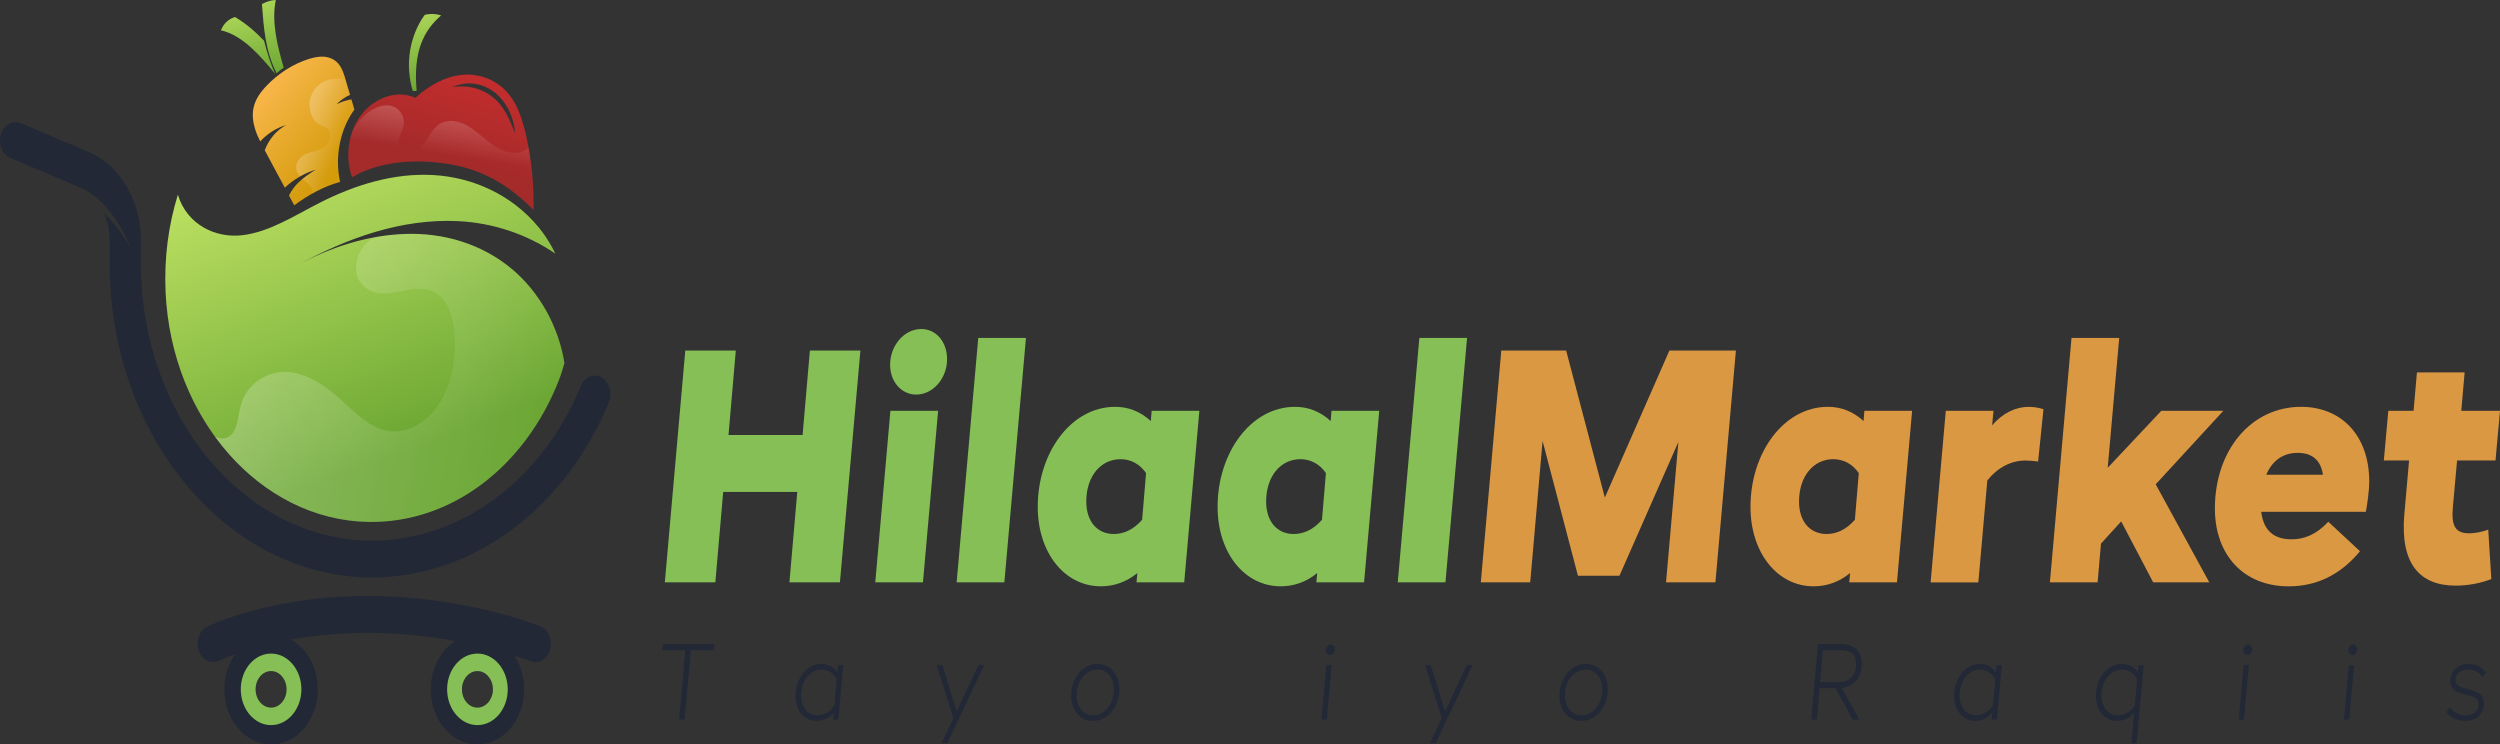 <svg width="544" height="162" viewBox="0 0 544 162" fill="none" xmlns="http://www.w3.org/2000/svg">
<rect x="0" y="0" width="544" height="162" fill="#333333" stroke="none"/>
<path d="M149.118 141.478H144.127L144.248 140.163H155.445L155.324 141.478H150.333L148.98 156.596H147.787L149.118 141.478Z" fill="#222835"/>
<path d="M173.108 151.432C173.108 147.63 175.554 144.462 178.716 144.462C180.108 144.462 181.439 145.122 182.198 146.315L182.337 144.743H183.49L182.436 156.596H181.283L181.422 155.071C180.485 156.243 179.076 156.877 177.662 156.877C175.016 156.877 173.108 154.646 173.108 151.432ZM177.879 155.634C179.232 155.634 180.624 154.928 181.556 153.546L182.055 147.819C181.357 146.432 180.108 145.706 178.755 145.706C176.17 145.706 174.301 148.218 174.301 151.315C174.301 153.965 175.832 155.634 177.879 155.634Z" fill="#222835"/>
<path d="M207.437 156.29L203.838 144.739H205.069L208.17 154.785L212.906 144.739H214.159L206.145 161.71H204.87L207.437 156.29Z" fill="#222835"/>
<path d="M233.076 151.386C233.076 147.584 235.544 144.462 238.844 144.462C241.611 144.462 243.579 146.765 243.579 149.953C243.579 153.781 241.095 156.877 237.812 156.877C235.028 156.877 233.076 154.6 233.076 151.386ZM237.872 155.634C240.44 155.634 242.387 153.147 242.387 150.045C242.387 147.512 240.934 145.706 238.787 145.706C236.203 145.706 234.273 148.218 234.273 151.294C234.269 153.848 235.704 155.634 237.872 155.634Z" fill="#222835"/>
<path d="M288.61 144.745H289.764L288.709 156.597H287.556L288.61 144.745ZM289.564 140.262C290.063 140.262 290.458 140.707 290.458 141.296C290.458 141.976 290.002 142.514 289.421 142.514C288.922 142.514 288.527 142.089 288.527 141.48C288.532 140.799 289.009 140.262 289.564 140.262Z" fill="#222835"/>
<path d="M313.708 156.29L310.108 144.739H311.34L314.441 154.785L319.176 144.739H320.429L312.415 161.71H311.141L313.708 156.29Z" fill="#222835"/>
<path d="M339.347 151.386C339.347 147.584 341.814 144.462 345.114 144.462C347.881 144.462 349.85 146.765 349.85 149.953C349.85 153.781 347.365 156.877 344.082 156.877C341.298 156.877 339.347 154.6 339.347 151.386ZM344.139 155.634C346.706 155.634 348.653 153.147 348.653 150.045C348.653 147.512 347.2 145.706 345.054 145.706C342.469 145.706 340.539 148.218 340.539 151.294C340.539 153.848 341.975 155.634 344.139 155.634Z" fill="#222835"/>
<path d="M395.575 140.163H400.866C403.451 140.163 405.125 141.76 405.125 144.39C405.125 147.538 403.373 149.416 400.771 149.697L404.591 156.596H403.16L399.4 149.743H395.94L395.341 156.596H394.127L395.575 140.163ZM400.012 148.428C402.358 148.428 403.889 147.092 403.889 144.462C403.889 142.512 402.735 141.483 400.627 141.483H396.668L396.052 148.433H400.012V148.428Z" fill="#222835"/>
<path d="M425.213 151.432C425.213 147.63 427.659 144.462 430.82 144.462C432.212 144.462 433.543 145.122 434.302 146.315L434.441 144.743H435.595L434.541 156.596H433.387L433.526 155.071C432.589 156.243 431.18 156.877 429.766 156.877C427.125 156.877 425.213 154.646 425.213 151.432ZM429.987 155.634C431.34 155.634 432.733 154.928 433.665 153.546L434.164 147.819C433.465 146.432 432.216 145.706 430.863 145.706C428.279 145.706 426.41 148.218 426.41 151.315C426.405 153.965 427.941 155.634 429.987 155.634Z" fill="#222835"/>
<path d="M456.083 151.432C456.083 147.604 458.529 144.462 461.712 144.462C463.126 144.462 464.435 145.122 465.173 146.294L465.311 144.743H466.465L464.951 161.714H463.798L464.396 155.071C463.46 156.243 462.028 156.877 460.636 156.877C458.013 156.877 456.083 154.646 456.083 151.432ZM460.853 155.634C462.206 155.634 463.598 154.928 464.531 153.546L465.029 147.794C464.353 146.432 463.082 145.706 461.747 145.706C459.162 145.706 457.271 148.218 457.271 151.315C457.276 153.965 458.828 155.634 460.853 155.634Z" fill="#222835"/>
<path d="M488.205 144.745H489.359L488.305 156.597H487.151L488.205 144.745ZM489.16 140.262C489.659 140.262 490.053 140.707 490.053 141.296C490.053 141.976 489.598 142.514 489.017 142.514C488.518 142.514 488.123 142.089 488.123 141.48C488.127 140.799 488.604 140.262 489.16 140.262Z" fill="#222835"/>
<path d="M511.099 144.745H512.253L511.199 156.597H510.045L511.099 144.745ZM512.053 140.262C512.552 140.262 512.947 140.707 512.947 141.296C512.947 141.976 512.487 142.514 511.91 142.514C511.411 142.514 511.017 142.089 511.017 141.48C511.021 140.799 511.498 140.262 512.053 140.262Z" fill="#222835"/>
<path d="M532.321 154.974L533.098 153.966C533.991 155.071 535.205 155.655 536.519 155.655C538.21 155.655 539.364 154.692 539.364 153.239C539.364 152.395 538.865 151.76 537.573 151.432L535.626 150.89C533.895 150.419 533.18 149.503 533.18 148.213C533.18 145.936 534.949 144.457 537.139 144.457C538.67 144.457 540.084 145.117 540.938 146.335L540.145 147.272C539.368 146.238 538.354 145.701 537.061 145.701C535.53 145.701 534.338 146.591 534.338 148.024C534.338 148.848 534.793 149.339 536.146 149.713L538.076 150.25C539.785 150.721 540.522 151.658 540.522 153.019C540.522 155.486 538.77 156.867 536.424 156.867C534.789 156.878 533.254 156.197 532.321 154.974Z" fill="#222835"/>
<path d="M149.119 76.273H160.112L158.525 94.651H174.644L176.231 76.273H187.224L182.766 126.718H171.777L173.486 107.046H157.367L155.658 126.718H144.665L149.119 76.273Z" fill="#85BF56"/>
<path d="M193.752 89.391H204.134L200.838 126.72H190.456L193.752 89.391ZM200.469 71.592C203.704 71.592 206.085 74.401 206.085 78.148C206.085 82.329 203.032 85.86 199.368 85.86C196.133 85.86 193.687 83.05 193.687 79.376C193.691 75.195 196.744 71.592 200.469 71.592Z" fill="#85BF56"/>
<path d="M212.866 73.536H223.248L218.547 126.719H208.165L212.866 73.536Z" fill="#85BF56"/>
<path d="M225.812 110.288C225.812 98.543 233.02 88.527 242.664 88.527C245.535 88.527 248.159 89.535 250.418 91.624L250.6 89.387H260.982L257.686 126.716H247.305L247.487 124.699C245.106 126.644 242.417 127.58 239.546 127.58C231.736 127.586 225.812 120.38 225.812 110.288ZM242.361 116.199C244.62 116.199 246.697 115.19 248.528 113.102L249.382 102.944C247.977 100.927 246.025 99.919 243.827 99.919C239.551 99.919 236.376 103.594 236.376 109.141C236.376 113.461 238.757 116.199 242.361 116.199Z" fill="#85BF56"/>
<path d="M264.949 110.288C264.949 98.543 272.157 88.527 281.801 88.527C284.672 88.527 287.296 89.535 289.555 91.624L289.737 89.387H300.119L296.823 126.716H286.441L286.623 124.699C284.243 126.644 281.554 127.58 278.683 127.58C270.873 127.586 264.949 120.38 264.949 110.288ZM281.498 116.199C283.757 116.199 285.834 115.19 287.664 113.102L288.519 102.944C287.113 100.927 285.162 99.919 282.963 99.919C278.688 99.919 275.513 103.594 275.513 109.141C275.513 113.461 277.894 116.199 281.498 116.199Z" fill="#85BF56"/>
<path d="M308.852 73.536H319.234L314.533 126.719H304.151L308.852 73.536Z" fill="#85BF56"/>
<path d="M326.684 76.273H340.791L349.216 108.269L363.263 76.273H377.734L373.276 126.718H362.53L365.218 96.166L352.395 125.28H343.358L335.665 95.951L332.976 126.718H322.226L326.684 76.273Z" fill="#DB9843"/>
<path d="M380.905 110.288C380.905 98.543 388.113 88.527 397.757 88.527C400.628 88.527 403.252 89.535 405.511 91.624L405.693 89.387H416.075L412.779 126.716H402.397L402.579 124.699C400.199 126.644 397.51 127.58 394.639 127.58C386.829 127.586 380.905 120.38 380.905 110.288ZM397.454 116.199C399.713 116.199 401.79 115.19 403.62 113.102L404.475 102.944C403.07 100.927 401.118 99.919 398.919 99.919C394.644 99.919 391.469 103.594 391.469 109.141C391.469 113.461 393.85 116.199 397.454 116.199Z" fill="#DB9843"/>
<path d="M423.405 89.391H433.786L433.483 92.564C435.742 89.898 438.613 88.531 441.423 88.531C442.399 88.531 443.5 88.674 444.658 89.038L443.496 100.425C442.399 100.281 441.48 100.21 440.747 100.21C437.694 100.21 434.762 101.653 432.442 104.534L430.486 126.73H420.104L423.405 89.391Z" fill="#DB9843"/>
<path d="M450.759 73.536H461.141L458.639 101.786L470.3 89.391H483.796L469.082 105.389L480.743 126.719H468.531L461.571 113.459L457.173 118.285L456.44 126.714H446.059L450.759 73.536Z" fill="#DB9843"/>
<path d="M481.961 110.651C481.961 97.969 489.836 88.527 500.708 88.527C509.316 88.527 515.548 94.582 515.548 104.812C515.548 106.685 515.118 109.715 514.815 111.368H492.039C492.529 115.329 494.663 117.35 498.635 117.35C501.324 117.35 503.947 116.414 506.636 113.532L513.536 119.945C509.26 125.134 504.008 127.586 498.024 127.586C488.128 127.586 481.961 120.666 481.961 110.651ZM505.47 103.297C504.98 99.981 502.967 98.543 499.975 98.543C496.619 98.543 494.359 100.416 493.136 103.297H505.47Z" fill="#DB9843"/>
<path d="M523.18 111.943L524.216 100.198H518.722L519.697 89.389H525.192L525.925 81.032H536.307L535.574 89.389H544L543.024 100.198H534.659L533.744 110.357C533.379 114.394 534.234 116.047 537.287 116.047C538.388 116.047 539.85 115.832 541.441 115.254L542.113 125.991C539.975 126.856 537.165 127.434 534.359 127.434C526.475 127.439 522.26 122.608 523.18 111.943Z" fill="#DB9843"/>
<path d="M58.987 162C53.38 162 48.817 156.616 48.817 149.999C48.817 143.382 53.38 137.998 58.987 137.998C64.594 137.998 69.156 143.382 69.156 149.999C69.16 156.616 64.598 162 58.987 162ZM58.987 146.017C57.126 146.017 55.617 147.804 55.617 149.994C55.617 152.189 57.131 153.97 58.987 153.97C60.847 153.97 62.356 152.184 62.356 149.994C62.361 147.804 60.847 146.017 58.987 146.017Z" fill="#222835"/>
<path d="M103.889 162C98.282 162 93.72 156.616 93.72 149.999C93.72 143.382 98.282 137.998 103.889 137.998C109.496 137.998 114.058 143.382 114.058 149.999C114.058 156.616 109.496 162 103.889 162ZM103.889 146.017C102.029 146.017 100.519 147.804 100.519 149.994C100.519 152.189 102.033 153.97 103.889 153.97C105.749 153.97 107.259 152.184 107.259 149.994C107.259 147.804 105.749 146.017 103.889 146.017Z" fill="#222835"/>
<path d="M130.914 82.12C129.223 81.157 127.189 81.997 126.374 83.993C118.013 104.458 100.22 117.631 80.987 117.631C80.891 117.631 80.8 117.631 80.705 117.631C53.107 117.447 30.656 90.4 30.656 57.345V52.227C30.656 43.645 26.06 35.932 19.212 33.031L4.55 26.818C2.785 26.071 0.838 27.15 0.201 29.238C-0.433 31.326 0.482 33.619 2.252 34.371L16.914 40.584C17.074 40.651 17.226 40.733 17.382 40.804V40.799C17.382 40.799 23.978 42.724 28.709 54.55C28.709 54.55 26.658 50.149 22.59 46.362C23.401 48.128 23.857 50.134 23.857 52.227V57.345C23.857 94.801 49.343 125.446 80.666 125.656C80.774 125.656 80.878 125.656 80.987 125.656C102.813 125.656 123.008 110.702 132.497 87.478C133.316 85.482 132.605 83.082 130.914 82.12Z" fill="#222835"/>
<path d="M116.477 144.075C116.117 144.075 115.749 144.008 115.384 143.86C115.233 143.798 99.677 137.698 79.915 137.698C60.21 137.698 47.834 143.701 47.708 143.763C45.977 144.617 43.983 143.655 43.258 141.613C42.534 139.571 43.349 137.217 45.084 136.362C45.635 136.091 58.861 129.679 79.915 129.679C100.848 129.679 116.894 135.994 117.566 136.265C119.344 136.977 120.298 139.254 119.695 141.352C119.218 143.021 117.895 144.075 116.477 144.075Z" fill="#222835"/>
<path d="M111.525 58.644C104.843 52.994 96.421 50.624 88.203 50.906C79.986 51.187 71.859 53.756 64.421 57.886C75.467 51.75 87.492 47.518 99.721 48.122C107.08 48.485 114.509 50.85 120.845 55.2C120.021 53.485 119.045 51.847 117.896 50.333C117.675 50.041 117.445 49.749 117.215 49.468C111.317 42.303 102.779 38.567 94.283 38.091C85.788 37.605 77.323 40.169 69.53 44.145C64.088 46.909 58.758 50.42 52.86 51.167C46.967 51.919 40.674 48.91 38.706 42.364C36.659 48.936 35.683 56.131 36.034 63.623C37.322 91.162 56.681 113.096 80.046 113.567C98.407 113.935 114.297 101.295 121.534 82.932C122.042 81.648 122.467 80.328 122.822 78.992C121.539 70.88 117.25 63.485 111.525 58.644Z" fill="url(#paint0_linear_1055_14037)"/>
<path opacity="0.3" d="M111.525 58.644C104.843 52.994 96.421 50.625 88.203 50.906C85.948 50.983 83.702 51.239 81.473 51.643C80.484 52.247 79.578 53.004 78.862 54.002C77.613 55.742 77.041 58.296 77.847 60.369C78.689 62.533 80.796 63.664 82.808 63.839C84.821 64.013 86.816 63.424 88.81 63.066C90.805 62.708 92.939 62.605 94.743 63.67C97.8 65.481 98.906 70.005 98.984 74.043C99.079 79.084 97.999 84.284 95.328 88.219C92.657 92.15 88.242 94.591 84.036 93.7C80.094 92.866 76.98 89.442 73.78 86.607C70.423 83.634 66.551 81.116 62.357 80.937C58.164 80.752 53.662 83.49 52.392 88.209C51.745 90.614 51.75 93.69 49.889 94.944C48.948 95.578 47.799 95.481 46.772 95.01C54.877 106.157 66.815 113.306 80.046 113.572C98.407 113.941 114.296 101.3 121.534 82.938C122.042 81.653 122.467 80.333 122.822 78.997C121.539 70.88 117.25 63.485 111.525 58.644Z" fill="url(#paint1_linear_1055_14037)"/>
<path d="M114.556 29.826C113.823 26.479 112.787 23.106 110.783 20.583C108.229 17.369 104.304 15.941 100.584 16.284C96.863 16.627 93.341 18.597 90.392 21.299C86.472 19.488 81.724 21.182 78.792 24.744C75.856 28.306 74.954 34.002 76.602 38.572C82.244 35.235 90.033 34.426 97.817 35.731C104.898 36.919 110.692 40.184 116.1 45.701C116.208 40.363 115.684 35.005 114.556 29.826ZM108.84 22.748C107.518 21.115 105.787 19.974 103.944 19.365C102.101 18.756 100.293 18.674 98.398 18.976C101.299 17.61 104.747 17.973 107.396 19.923C110.046 21.873 111.841 25.363 112.08 29.043C111.182 26.719 110.332 24.59 108.84 22.748Z" fill="url(#paint2_linear_1055_14037)"/>
<path d="M90.662 19.765C89.895 11.182 92.159 6.714 95.996 3.342C94.839 2.984 93.603 2.932 92.432 3.219C90.801 5.43 89.674 8.255 89.218 11.136C88.763 14.017 88.976 17.042 89.826 19.8C90.064 19.77 90.428 19.795 90.662 19.765Z" fill="url(#paint3_linear_1055_14037)"/>
<path opacity="0.3" d="M107.761 31.893C105.744 30.593 104.005 28.735 101.958 27.502C99.912 26.268 97.318 25.741 95.371 27.184C94.287 27.988 93.55 29.283 92.773 30.485C91.993 31.683 91.074 32.875 89.842 33.285C88.61 33.699 87.036 32.993 86.763 31.514C86.472 29.922 87.734 28.505 87.882 26.888C88.029 25.281 86.975 23.756 85.683 23.213C84.391 22.671 82.942 22.947 81.668 23.541C80.588 24.042 79.595 24.784 78.727 25.695C77.86 26.611 77.131 27.701 76.559 28.899C75.544 31.98 75.501 35.526 76.602 38.576C82.244 35.24 90.033 34.431 97.817 35.736C104.899 36.923 110.692 40.188 116.1 45.705C116.191 41.161 115.822 36.611 115.02 32.164C114.803 32.343 114.587 32.507 114.357 32.65C112.305 33.894 109.777 33.193 107.761 31.893Z" fill="url(#paint4_linear_1055_14037)"/>
<path d="M59.932 16.156C58.25 14.094 56.498 12.026 54.568 10.291C52.643 8.556 50.453 7.149 48.076 6.591C48.644 5.112 49.806 4.078 51.147 3.71C53.453 5.056 55.531 6.852 57.456 8.863C58.098 11.32 58.866 13.915 59.932 16.156Z" fill="url(#paint5_linear_1055_14037)"/>
<path d="M60.211 15.947C59.048 13.777 58.25 11.018 57.808 8.506C57.366 5.993 57.184 3.429 56.997 0.87C57.956 0.379 58.97 0.026 60.015 0C59.508 2.446 59.625 4.99 60.007 7.467C60.388 9.944 61.06 12.344 61.733 14.734C61.733 14.744 60.735 15.368 60.211 15.947Z" fill="url(#paint6_linear_1055_14037)"/>
<path d="M76.463 21.612C75.349 21.822 74.256 22.18 73.215 22.697C74.087 21.807 75.093 21.116 76.169 20.635C75.874 19.647 75.575 18.664 75.288 17.651C74.894 16.254 74.464 14.8 73.562 13.787C72.756 12.881 71.637 12.431 70.522 12.339C69.412 12.247 68.298 12.492 67.218 12.83C63.822 13.895 60.648 15.901 58.016 18.649C56.723 19.995 55.522 21.612 55.141 23.593C54.85 25.108 55.067 26.704 55.531 28.158C55.821 29.069 56.207 29.933 56.624 30.778C58.215 29.053 60.175 27.81 62.274 27.211C60.214 28.27 58.536 30.282 57.604 32.687C59.061 35.455 60.518 38.127 61.975 40.834C63.965 39.002 66.272 37.651 68.718 36.909C67.383 37.764 66.034 38.628 64.872 39.78C64.087 40.558 63.389 41.489 62.89 42.543C63.267 43.25 63.645 43.956 64.022 44.678C67.101 42.41 70.431 40.553 74.005 39.59C72.799 34.166 74 28.081 77.114 23.849C76.906 23.096 76.685 22.354 76.463 21.612Z" fill="url(#paint7_linear_1055_14037)"/>
<path d="M76.462 21.612C75.348 21.822 74.255 22.18 73.214 22.697C74.086 21.806 75.092 21.115 76.172 20.634C75.877 19.646 75.578 18.664 75.291 17.651C75.274 17.589 75.252 17.523 75.235 17.456C73.921 17.021 72.295 17.088 71.189 17.456C69.45 18.029 67.915 19.626 67.468 21.688C67.022 23.751 67.841 26.182 69.48 27.072C70.153 27.436 70.955 27.569 71.449 28.213C72.108 29.073 71.892 30.522 71.219 31.371C70.547 32.221 69.563 32.599 68.604 32.871C67.646 33.142 66.653 33.341 65.812 33.945C64.97 34.549 64.311 35.68 64.493 36.821C64.593 37.446 64.914 37.947 65.317 38.382C66.406 37.763 67.542 37.262 68.717 36.908C67.742 37.533 66.766 38.162 65.855 38.904C65.998 39.032 66.146 39.155 66.289 39.273C67.061 39.902 67.893 40.67 68.015 41.77C68.028 41.873 68.028 41.98 68.032 42.087C69.94 41.023 71.931 40.158 74.004 39.6C72.798 34.176 73.999 28.091 77.113 23.858C76.905 23.096 76.683 22.354 76.462 21.612Z" fill="url(#paint8_linear_1055_14037)"/>
<path d="M103.889 142.217C100.251 142.217 97.293 145.707 97.293 150.001C97.293 154.295 100.251 157.785 103.889 157.785C107.527 157.785 110.485 154.295 110.485 150.001C110.485 145.707 107.527 142.217 103.889 142.217ZM103.889 153.977C102.029 153.977 100.519 152.191 100.519 150.001C100.519 147.805 102.033 146.024 103.889 146.024C105.749 146.024 107.258 147.81 107.258 150.001C107.258 152.191 105.749 153.977 103.889 153.977Z" fill="#85BF56"/>
<path d="M58.988 142.217C55.349 142.217 52.392 145.707 52.392 150.001C52.392 154.295 55.349 157.785 58.988 157.785C62.626 157.785 65.584 154.295 65.584 150.001C65.584 145.707 62.626 142.217 58.988 142.217ZM58.988 153.977C57.127 153.977 55.618 152.191 55.618 150.001C55.618 147.805 57.132 146.024 58.988 146.024C60.848 146.024 62.357 147.81 62.357 150.001C62.361 152.191 60.848 153.977 58.988 153.977Z" fill="#85BF56"/>
<defs>
<linearGradient id="paint0_linear_1055_14037" x1="70.637" y1="33.607" x2="94.379" y2="96.12" gradientUnits="userSpaceOnUse">
<stop stop-color="#B9DE60"/>
<stop offset="1" stop-color="#6AA632"/>
</linearGradient>
<linearGradient id="paint1_linear_1055_14037" x1="30.718" y1="67.196" x2="122.981" y2="85.52" gradientUnits="userSpaceOnUse">
<stop stop-color="white"/>
<stop offset="1" stop-color="white" stop-opacity="0"/>
</linearGradient>
<linearGradient id="paint2_linear_1055_14037" x1="104.137" y1="-0.702" x2="94.137" y2="34.012" gradientUnits="userSpaceOnUse">
<stop stop-color="#DE3030"/>
<stop offset="1" stop-color="#A52A2A"/>
</linearGradient>
<linearGradient id="paint3_linear_1055_14037" x1="90.848" y1="-0.729" x2="95.36" y2="19.464" gradientUnits="userSpaceOnUse">
<stop stop-color="#B9DE60"/>
<stop offset="1" stop-color="#6AA632"/>
</linearGradient>
<linearGradient id="paint4_linear_1055_14037" x1="98.025" y1="19.924" x2="95.996" y2="33.489" gradientUnits="userSpaceOnUse">
<stop stop-color="white"/>
<stop offset="1" stop-color="white" stop-opacity="0"/>
</linearGradient>
<linearGradient id="paint5_linear_1055_14037" x1="52.126" y1="-0.347" x2="56.151" y2="17.669" gradientUnits="userSpaceOnUse">
<stop stop-color="#B9DE60"/>
<stop offset="1" stop-color="#6AA632"/>
</linearGradient>
<linearGradient id="paint6_linear_1055_14037" x1="57.611" y1="-3.844" x2="62.105" y2="16.271" gradientUnits="userSpaceOnUse">
<stop stop-color="#B9DE60"/>
<stop offset="1" stop-color="#6AA632"/>
</linearGradient>
<linearGradient id="paint7_linear_1055_14037" x1="57.115" y1="15.059" x2="76.594" y2="32.034" gradientUnits="userSpaceOnUse">
<stop stop-color="#FDBA52"/>
<stop offset="1" stop-color="#D49B0B"/>
</linearGradient>
<linearGradient id="paint8_linear_1055_14037" x1="44.098" y1="18.86" x2="74.561" y2="27.528" gradientUnits="userSpaceOnUse">
<stop stop-color="white"/>
<stop offset="1" stop-color="white" stop-opacity="0"/>
</linearGradient>
</defs>
</svg>
